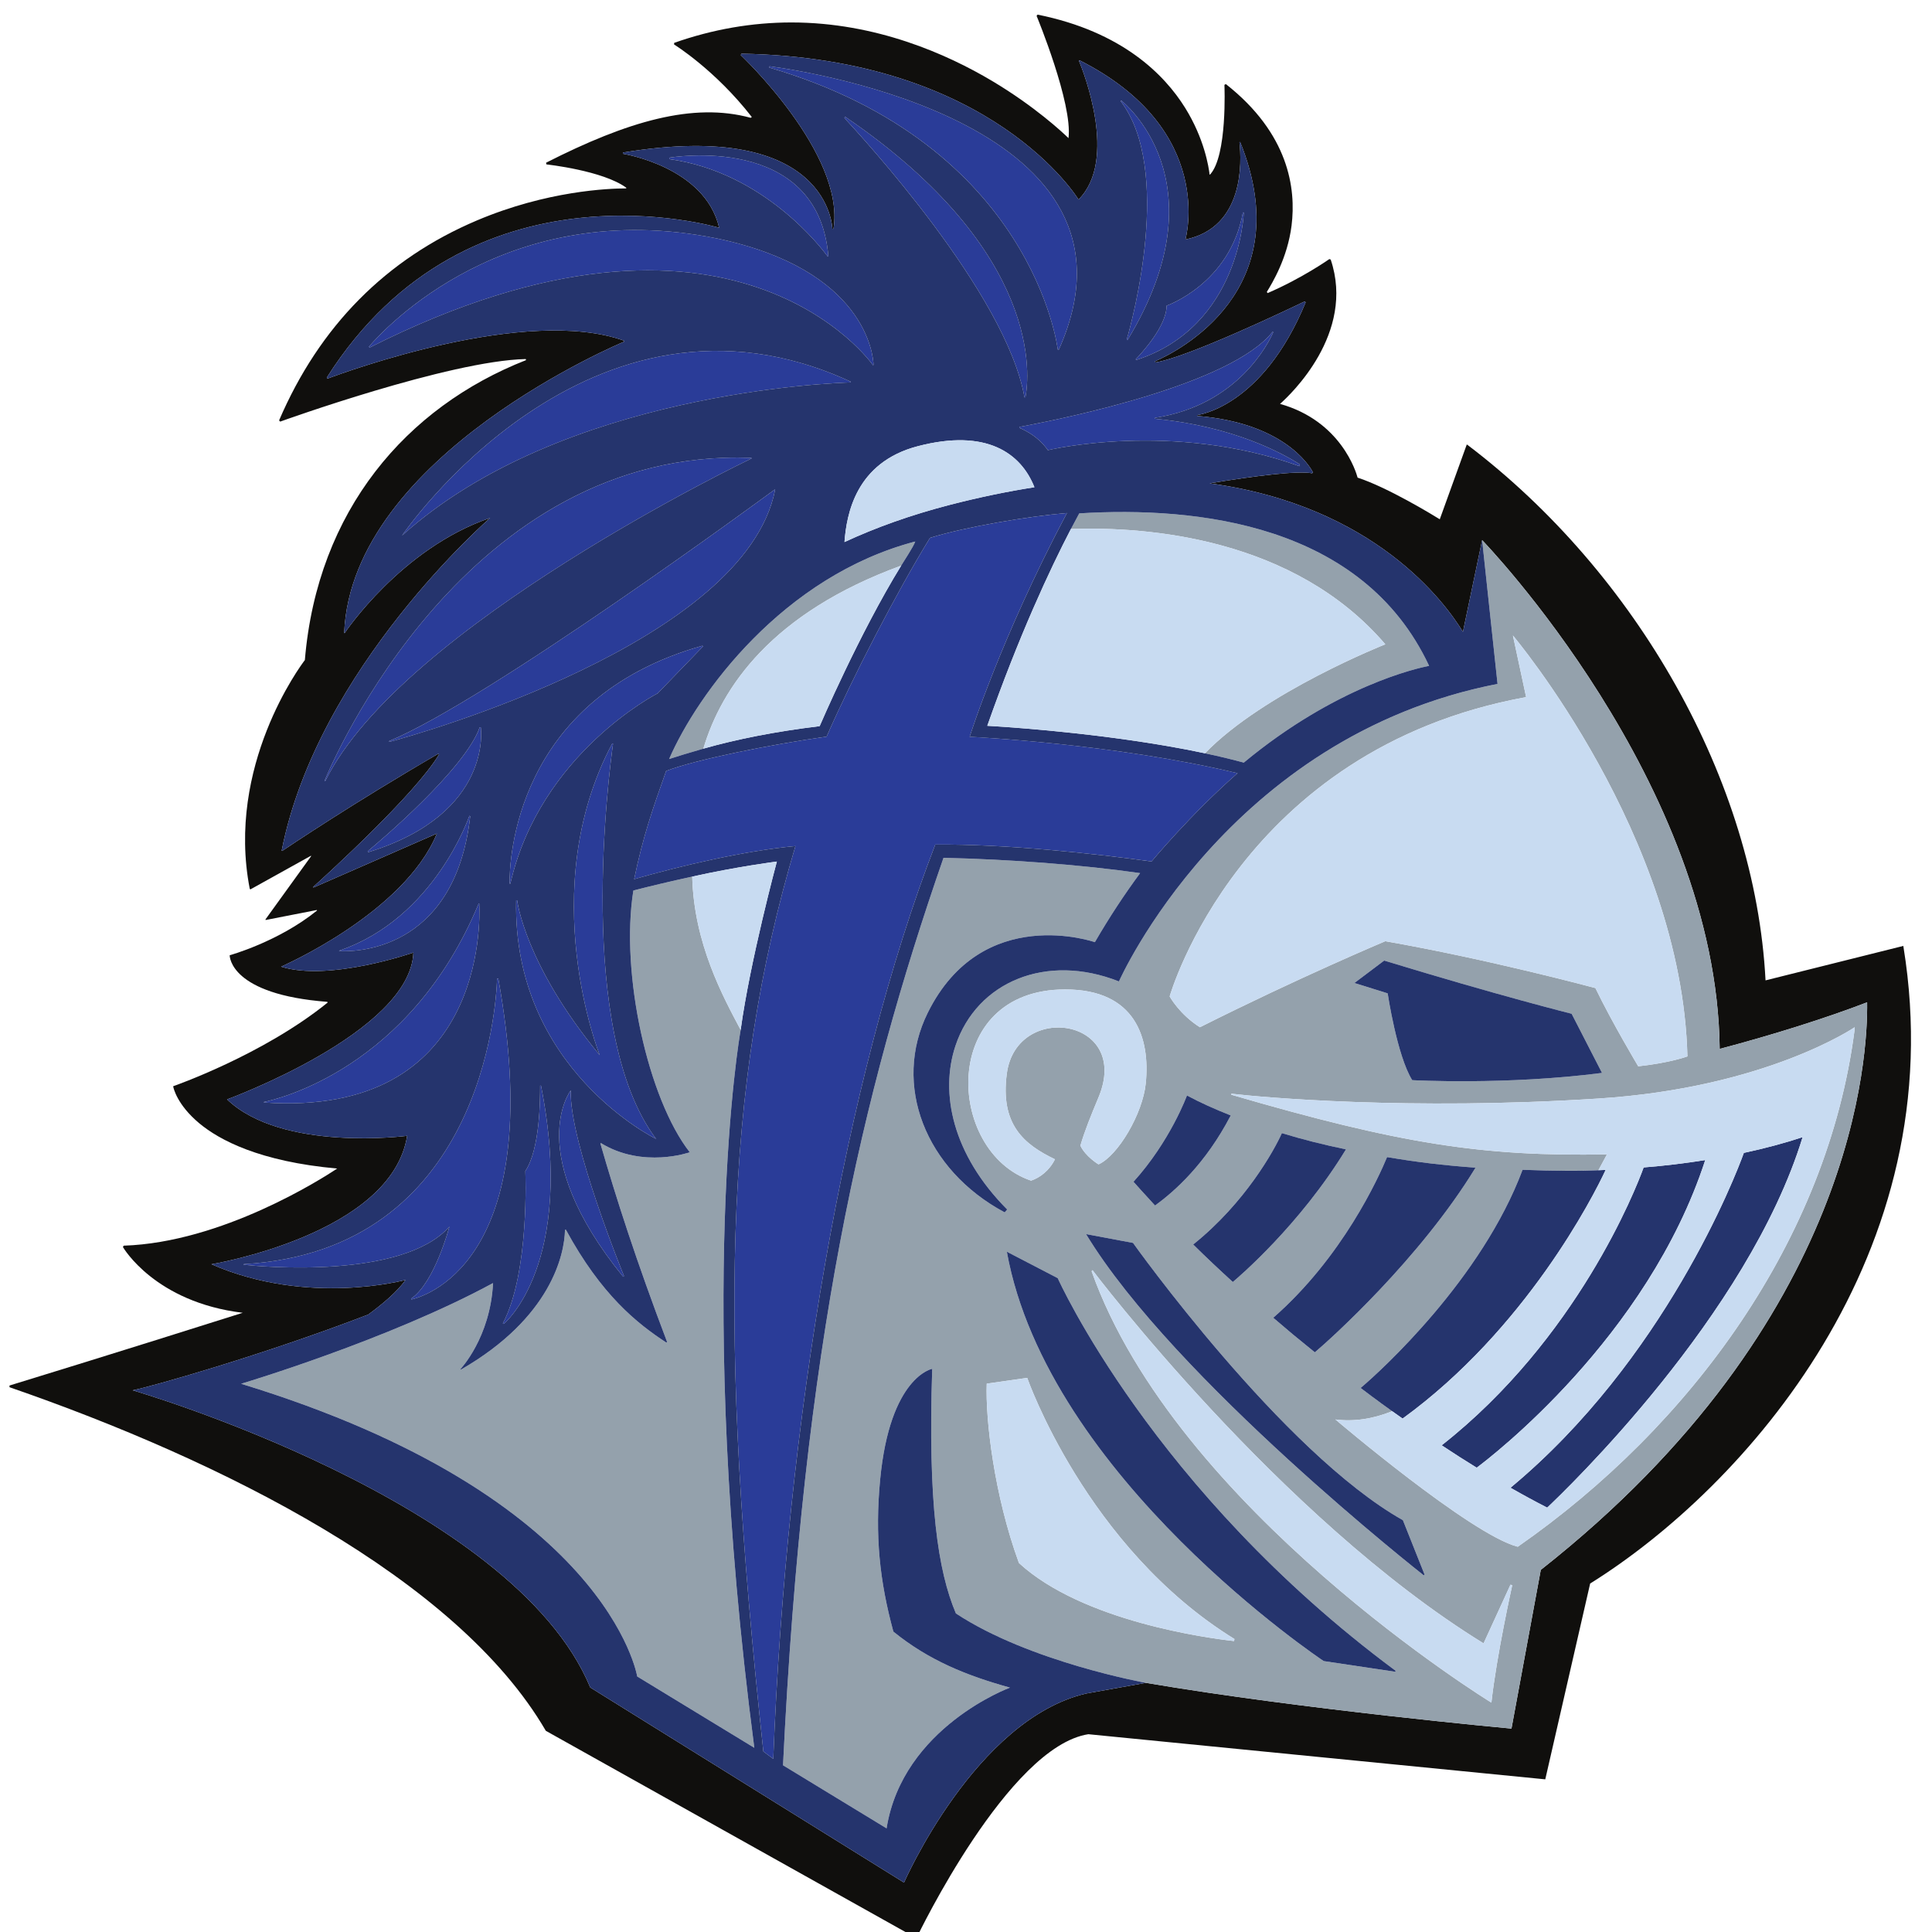<?xml version="1.0" encoding="UTF-8"?>
<svg width="200px" height="200px" viewBox="0 0 200 200" version="1.1" xmlns="http://www.w3.org/2000/svg" xmlns:xlink="http://www.w3.org/1999/xlink">
    <!-- Generator: Sketch 51.3 (57544) - http://www.bohemiancoding.com/sketch -->
    <title>southern-wesleyan</title>
    <desc>Created with Sketch.</desc>
    <defs></defs>
    <g id="southern-wesleyan" stroke="none" stroke-width="1" fill="none" fill-rule="evenodd">
        <g id="southern-wesleyan_BGL" transform="translate(0.985, 0.985)">
            <g id="southern-wesleyan">
                <g id="g10" transform="translate(98.456, 99.938) scale(-1, 1) rotate(-180) translate(-98.456, -99.938) translate(0, 0.223)" fill-rule="nonzero">
                    <g id="g12">
                        <path d="M158.516,38.124 L155.482,21.695 C155.482,21.695 133.908,23.664 117.64,26.431 L111.455,25.325 C99.975,22.645 92.6,5.753 92.6,5.753 L60.119,25.949 C52.072,45.317 12.742,56.716 12.742,56.716 C14.406,57.016 26.309,60.381 37.138,64.558 C38.584,65.616 40.132,66.911 41,68.142 C41,68.142 30.95,65.384 20.9,69.762 C20.9,69.762 39.541,72.844 41.163,83.058 C41.163,83.058 28.235,81.355 22.521,86.828 C22.521,86.828 41.487,93.759 41.81,102.028 C41.81,102.028 33.098,98.989 28.113,100.57 C28.113,100.57 40.839,106.083 44.243,114.351 L31.462,108.758 L31.438,108.824 C32.786,110.039 42.032,118.448 44.466,122.542 L44.373,122.604 C35.61,117.52 28.935,113.025 28.228,112.551 L28.173,112.575 C31.9,131.545 49.754,147.022 49.754,147.022 C40.515,143.861 34.693,135.099 34.693,135.099 L34.645,135.119 C35.424,153.573 63.614,165.263 63.614,165.263 L63.597,165.377 C53.464,168.983 34.911,162.188 32.91,161.439 L32.847,161.553 C47.618,184.842 73.462,177.059 73.462,177.059 C72.002,183.383 63.492,184.72 63.492,184.72 L63.508,184.847 C84.948,188.391 85.18,176.956 85.18,176.956 L85.301,176.953 C86.519,184.737 75.696,194.935 75.696,194.935 L75.769,195.08 C101.832,194.626 110.664,179.977 110.664,179.977 C114.785,184.099 111.147,193.285 110.707,194.347 L110.753,194.404 C124.998,187.226 121.728,175.843 121.728,175.843 C127.848,177.109 127.549,183.915 127.325,185.915 L127.399,185.936 C133.581,170.591 120.945,164.265 118.577,163.23 L118.625,163.119 C122.029,163.663 132.598,168.723 134.078,169.437 L134.176,169.341 C129.677,158.396 122.941,157.671 122.941,157.671 L122.96,157.579 C131.773,156.867 134.515,152.541 134.916,151.768 L134.858,151.643 C133.311,151.933 128.939,151.377 124.233,150.602 C141.339,148.281 148.644,138.211 150.457,135.228 L152.444,144.723 C152.476,144.691 176.749,119.639 177.036,92.056 C182.475,93.488 188.02,95.234 192.3,96.879 C192.369,91.709 191.316,63.964 158.516,38.124 Z M196.061,102.615 L196.047,102.716 L181.783,99.15 C180.708,119.857 168.391,141.331 150.954,154.565 L150.856,154.626 L148.06,146.883 C147.329,147.335 142.674,150.177 139.553,151.194 C139.399,151.777 137.826,157.053 131.524,158.827 C132.572,159.752 139.353,166.124 136.768,173.77 L136.627,173.817 C136.598,173.796 133.819,171.84 130.237,170.297 L130.156,170.42 C130.722,171.341 132.291,173.923 132.715,177.271 C133.203,181.136 132.42,186.817 125.917,191.933 L125.767,191.855 C125.771,191.78 126.083,184.505 124.272,182.559 L124.232,182.568 C124.145,183.325 123.698,186.262 121.698,189.477 C119.566,192.904 115.188,197.359 106.426,199.125 L106.322,198.998 C106.36,198.907 110.068,189.928 109.626,186.339 C108.996,186.95 106.142,189.622 101.709,192.263 C97.069,195.024 89.703,198.314 80.944,198.314 C76.864,198.314 72.781,197.604 68.809,196.202 L68.792,196.036 C68.834,196.01 73.055,193.399 76.841,188.526 L76.726,188.443 C70.767,190.068 63.98,188.082 55.546,183.795 L55.578,183.62 C55.639,183.612 61.435,182.982 63.852,181.201 L63.834,181.134 C62.046,181.134 55.648,180.894 48.385,177.818 C38.981,173.833 32.089,166.869 27.906,157.117 L28.022,156.993 C28.197,157.057 45.497,163.295 53.444,163.47 L53.468,163.357 C41.087,158.493 31.87,147.804 30.574,132.308 C30.144,131.747 22.395,121.351 24.87,108.623 L24.94,108.57 L31.201,112.048 L31.227,112.013 L26.497,105.462 L26.516,105.399 L31.816,106.435 L31.834,106.38 C27.839,103.143 22.792,101.75 22.792,101.75 C22.792,101.584 22.906,97.692 32.899,96.928 L32.933,96.853 C26.214,91.409 16.942,88.192 16.942,88.192 L16.957,88.113 C16.971,88.04 17.324,86.294 19.633,84.365 C21.729,82.615 25.903,80.389 33.921,79.67 C32.311,78.6 22,72.017 11.818,71.686 L11.74,71.545 C11.772,71.489 15.05,65.837 24.141,64.738 C21.854,64.014 10.574,60.448 0,57.209 L0,57.033 C21.955,49.445 46.289,37.296 55.507,21.486 L55.521,21.464 L93.886,0 L93.928,0.09 C94.022,0.286 103.396,19.822 111.678,21.113 L158.981,16.441 L163.627,36.711 C179.567,46.651 201.237,70.837 196.061,102.615 Z" id="path14" fill="#100F0D"></path>
                        <polygon id="path16" fill="#94A0AB" points="152.448 144.734 152.443 144.739 152.445 144.72"></polygon>
                        <path d="M109.463,147.53 C105.437,147.191 98.851,146.079 95.285,144.956 C91.752,139.192 87.304,130.579 84.584,124.384 C78.75,123.564 70.906,121.977 67.973,120.826 C66.561,116.862 65.578,114.039 64.663,109.628 C69.512,111.016 76.013,112.553 81.359,113.055 C73.889,88.016 73.39,62.421 78.037,19.33 L79.064,18.56 C80.423,53.491 86.429,88.798 95.833,113.209 C103.256,113.269 112.321,112.273 118.223,111.459 C118.223,111.459 122.291,116.369 127.123,120.595 C114.333,123.675 99.393,124.363 99.393,124.363 C99.393,124.363 102.615,134.615 109.463,147.53" id="path18" fill="#2A3C98"></path>
                        <path d="M116.583,163.442 L116.642,163.373 C127.42,166.859 127.77,178.641 127.77,178.641 L127.679,178.641 C126.34,171.26 119.781,168.993 119.781,168.993 C119.781,166.865 117.188,164.081 116.583,163.442" id="path20" fill="#2A3C98"></path>
                        <path d="M89.387,162.832 L89.442,162.868 C89.412,163.828 88.654,172.746 73.177,175.965 C51.448,180.342 38.849,166.664 37.211,164.753 L37.271,164.656 C74.942,183.658 89.387,162.832 89.387,162.832" id="path22" fill="#2A3C98"></path>
                        <path d="M87.077,161.129 C59.965,173.655 40.635,145.199 40.635,145.199 C57.187,160.099 85.526,161.005 87.07,161.048 L87.077,161.129" id="path24" fill="#2A3C98"></path>
                        <path d="M48.785,125.341 L48.678,125.35 C47.132,120.988 38.183,113.424 37.077,112.515 L37.136,112.42 C50.12,116.412 48.785,125.341 48.785,125.341" id="path26" fill="#2A3C98"></path>
                        <path d="M84.703,174.082 L84.767,174.101 C83.713,186.99 68.313,184.316 68.313,184.316 L68.313,184.165 C78.136,182.81 84.119,174.876 84.703,174.082" id="path28" fill="#2A3C98"></path>
                        <path d="M76.823,153.184 L76.79,153.243 C47.227,154.361 33.36,121.636 32.607,119.794 L32.674,119.759 C40.617,135.892 76.823,153.184 76.823,153.184" id="path30" fill="#2A3C98"></path>
                        <path d="M79.256,149.942 L79.217,149.962 C77.976,149.05 49.603,128.2 39.297,123.919 L39.318,123.835 C42.355,124.65 76.16,134.152 79.256,149.942" id="path32" fill="#2A3C98"></path>
                        <path d="M62.477,123.642 L62.397,123.675 C54.291,108.434 61.1,91.41 61.1,91.41 C53.319,100.812 52.549,107.442 52.549,107.442 L52.448,107.426 C52.069,89.982 66.936,82.736 66.936,82.736 C58.54,93.883 62.076,120.745 62.477,123.642" id="path34" fill="#2A3C98"></path>
                        <path d="M58.101,87.762 C58.101,87.762 53.082,81.33 63.527,68.467 L63.613,68.547 C63.613,68.547 57.939,82.411 58.101,87.762" id="path36" fill="#2A3C98"></path>
                        <path d="M34.116,102.222 L34.148,102.184 C35.394,102.109 46.07,101.891 47.693,116.139 L47.607,116.191 C47.607,116.191 44.019,105.577 34.116,102.222" id="path38" fill="#2A3C98"></path>
                        <path d="M48.626,107.087 L48.571,107.105 C41.441,89.948 27.589,86.813 26.339,86.563 L26.349,86.506 C49.245,84.944 48.719,105.263 48.626,107.087" id="path40" fill="#2A3C98"></path>
                        <path d="M50.599,99.334 L50.473,99.32 C50.383,96.563 48.89,71.192 24.245,69.773 L24.245,69.71 C26.02,69.52 40.667,68.175 45.537,73.654 C45.537,73.654 43.998,67.818 41.566,66.197 L41.618,66.118 C43.591,66.593 55.737,70.81 50.599,99.334" id="path42" fill="#2A3C98"></path>
                        <path d="M51.771,109.171 L51.847,109.158 C54.94,122.682 67.097,128.863 67.097,128.863 L71.797,133.727 L71.726,133.791 C52.234,128.301 51.736,111.418 51.771,109.171" id="path44" fill="#2A3C98"></path>
                        <path d="M54.929,88.248 C54.932,86.911 54.928,81.705 53.399,79.411 C53.399,79.411 53.858,68.896 51.069,63.637 L51.168,63.588 C51.168,63.588 58.668,69.763 55.02,88.248 L54.929,88.248" id="path46" fill="#2A3C98"></path>
                        <path d="M118.599,157.282 L118.581,157.385 C127.205,158.714 130.359,165.183 130.823,166.25 L130.752,166.288 C126.462,160.853 109.329,157.362 105.31,156.586 C105.064,156.54 104.821,156.498 104.573,156.45 L104.532,156.343 C104.532,156.343 106.335,155.704 107.49,154.036 C107.49,154.036 120.327,157.136 133.53,152.382 L133.581,152.56 C131.875,153.654 126.729,156.516 118.599,157.282" id="path48" fill="#2A3C98"></path>
                        <path d="M108.515,164.454 L108.629,164.454 C119.036,187.709 82.627,193.26 78.687,193.778 L78.643,193.647 C106.044,185.625 108.515,164.454 108.515,164.454" id="path50" fill="#2A3C98"></path>
                        <path d="M86.509,188.55 L86.427,188.429 C88.194,186.508 103.146,170.321 105.072,159.5 L105.167,159.516 C105.547,161.475 107.131,174.499 86.509,188.55" id="path52" fill="#2A3C98"></path>
                        <path d="M115.649,165.466 L115.729,165.427 C125.78,181.964 115.082,190.234 115.082,190.234 L115.026,190.171 C120.426,183.094 116.269,167.589 115.649,165.466" id="path54" fill="#2A3C98"></path>
                        <path d="M93.762,144.582 C80.076,140.989 71.223,128.84 68.282,122.062 C69.047,122.31 70.301,122.704 71.826,123.137 C73.71,129.482 78.907,137.191 92.305,142.084 C92.46,142.363 93.583,144.045 93.762,144.582" id="path56" fill="#94A1AC"></path>
                        <path d="M191.007,94.186 C191.005,94.128 191.004,94.043 190.99,93.94 C188.178,72.345 174.101,53.029 156.131,40.519 C151.242,41.79 137.256,53.695 137.256,53.695 C139.183,53.453 141.142,53.748 143.131,54.55 C142.048,55.321 141.162,55.975 139.866,56.957 C142.016,58.767 152.421,68.266 156.63,79.542 C159.561,79.432 161.821,79.393 164.483,79.497 C164.778,80.037 165.073,80.584 165.369,81.139 C152.531,80.897 143.953,82.214 126.482,87.311 L126.482,87.417 C129.487,87.061 144.866,85.659 164.454,86.915 C181.849,88.03 191.014,94.299 191.014,94.299 C191.014,94.299 191.013,94.258 191.007,94.186 Z M153.404,24.383 C153.404,24.383 120.786,44.382 112.019,69.036 L112.109,69.151 C112.109,69.151 131.44,43.542 152.594,30.517 L155.38,36.591 L155.561,36.54 C155.561,36.54 153.944,29.274 153.404,24.383 Z M143.46,27.575 L136.044,28.683 C136.044,28.683 107.462,47.686 103.242,71.061 L108.51,68.325 C108.51,68.325 118.34,46.33 143.489,27.679 L143.46,27.575 Z M126.766,30.756 C124.159,31.046 111.098,32.77 104.496,38.836 C101.931,45.852 101.018,53.693 101.161,57.402 L105.352,58.001 C105.352,58.001 111.46,40.436 126.804,30.966 L126.766,30.756 Z M109.286,98.211 C116.575,98.211 118.094,93.156 117.623,88.487 C117.308,85.354 114.761,81.015 112.736,80.102 C112.736,80.102 111.396,80.901 110.857,82.041 C111.283,83.524 111.977,85.231 112.729,87.027 C116.178,95.252 104.252,97.012 103.242,89.513 C102.529,84.209 105.038,82.156 108.223,80.629 C107.647,79.461 106.663,78.719 105.749,78.419 C96.884,81.414 96.215,98.211 109.286,98.211 Z M118.586,75.841 C117.757,76.727 116.353,78.302 116.353,78.302 C120.171,82.517 121.889,87.233 121.889,87.233 C123.32,86.47 124.718,85.843 126.421,85.167 C123.799,80.131 120.622,77.326 118.586,75.841 Z M126.635,67.926 C125.13,69.301 123.896,70.464 122.533,71.808 C127.926,76.127 130.928,81.574 131.715,83.337 C133.913,82.665 135.88,82.176 138.348,81.654 C133.559,73.804 127.183,68.384 126.635,67.926 Z M144.244,43.266 L146.48,37.653 L146.409,37.553 C146.409,37.553 120.554,57.846 111.443,72.883 L116.304,71.973 C116.304,71.973 131.716,50.327 144.244,43.266 Z M134.838,60.88 C133.222,62.183 132.336,62.921 130.822,64.225 C138.01,70.519 141.729,78.743 142.604,80.856 C145.761,80.323 148.324,80.015 151.761,79.761 C146.027,70.354 136.737,62.004 135.128,60.647 C135.118,60.655 134.849,60.872 134.838,60.88 Z M164.855,89.57 C154.924,88.283 145.207,88.821 145.207,88.821 C143.631,91.345 142.667,97.805 142.667,97.805 L139.221,98.879 L142.303,101.2 C154.25,97.555 161.71,95.694 161.71,95.694 L164.855,89.57 Z M156.999,128.472 L155.631,134.85 C155.631,134.85 173.124,114.153 173.696,91.281 C173.696,91.281 171.979,90.626 168.605,90.255 C168.605,90.255 165.882,94.804 164.172,98.354 C164.172,98.354 153.166,101.323 142.421,103.205 C142.421,103.205 133.579,99.495 123.229,94.299 C121.094,95.648 120.098,97.488 120.098,97.488 C120.098,97.488 127.367,123.074 156.999,128.472 Z M192.3,96.879 C188.021,95.234 182.475,93.488 177.036,92.056 C176.75,119.639 152.476,144.691 152.444,144.723 L154.039,129.84 C126.021,124.373 114.848,99.038 114.848,99.038 C107.378,102.004 100.157,99.045 97.927,92.388 C96.293,87.509 97.609,81.122 103.279,75.432 L103.022,75.132 C94.775,79.542 91.367,88.367 95.064,95.814 C100.713,107.192 112.357,103.105 112.357,103.105 C113.87,105.717 115.441,108.09 117.041,110.253 C110.956,111.129 103.429,111.685 96.687,111.836 C88.134,87.19 82.194,61.51 80.073,17.897 L90.794,11.368 C92.463,21.85 103.565,25.936 103.565,25.936 C99.099,27.179 95.185,28.74 91.496,31.735 C90.071,36.982 89.574,41.66 90.128,47.477 C91.144,58.141 95.517,58.941 95.517,58.941 C95.06,44.967 96.107,38.018 97.969,33.617 C105.578,28.591 117.64,26.431 117.64,26.431 C133.908,23.664 155.482,21.695 155.482,21.695 L158.517,38.124 C191.316,63.964 192.37,91.709 192.3,96.879 Z" id="path58" fill="#94A1AC"></path>
                        <path d="M75.688,94.022 C73.875,97.442 70.845,102.96 70.674,109.89 C68.599,109.445 66.179,108.87 64.58,108.45 C63.207,99.837 66.115,86.854 70.42,81.356 C70.42,81.356 65.596,79.631 61.219,82.306 L61.168,82.263 C62.777,76.673 64.872,70.15 68.073,61.721 L67.989,61.657 C64.965,63.633 61.258,66.585 57.598,73.332 L57.503,73.327 C57.454,70.762 56.052,64.224 46.749,58.867 L46.673,58.901 C46.673,58.901 49.776,62.156 50.055,67.815 C39.22,61.934 23.977,57.39 23.977,57.39 C62.017,45.772 64.978,27.092 64.978,27.092 L77.101,19.708 C70.938,66.813 75.573,93.389 75.688,94.022" id="path60" fill="#94A1AC"></path>
                        <path d="M142.421,133.941 C142.421,133.941 129.864,128.977 123.754,122.658 C125.133,122.365 126.484,122.045 127.773,121.694 C137.417,129.687 145.87,131.502 146.955,131.709 C140.079,146.391 122.95,148.248 110.739,147.493 C110.476,147.014 110.185,146.467 109.878,145.876 C117.881,146.16 133.012,144.92 142.421,133.941" id="path62" fill="#94A1AC"></path>
                        <path d="M108.51,68.325 L103.242,71.061 C107.462,47.686 136.044,28.683 136.044,28.683 L143.46,27.575 L143.489,27.679 C118.34,46.33 108.51,68.325 108.51,68.325" id="path64" fill="#25346D"></path>
                        <path d="M116.304,71.973 L111.443,72.883 C120.554,57.846 146.409,37.553 146.409,37.553 L146.48,37.653 L144.244,43.266 C131.716,50.327 116.304,71.973 116.304,71.973" id="path66" fill="#25346D"></path>
                        <path d="M139.221,98.879 L142.667,97.805 C142.667,97.805 143.631,91.345 145.207,88.821 C145.207,88.821 154.924,88.283 164.855,89.57 L161.71,95.694 C161.71,95.694 154.25,97.555 142.303,101.2 L139.221,98.879" id="path68" fill="#25346D"></path>
                        <path d="M165.23,79.527 C162.229,79.383 159.832,79.421 156.63,79.542 C152.421,68.266 142.016,58.767 139.866,56.957 C141.563,55.671 142.556,54.95 144.211,53.786 C156.942,63.023 163.972,76.797 165.23,79.527" id="path70" fill="#25346D"></path>
                        <path d="M135.128,60.647 C136.737,62.004 146.027,70.354 151.761,79.761 C148.324,80.015 145.761,80.323 142.604,80.856 C141.729,78.743 138.01,70.519 130.822,64.225 C132.336,62.921 133.222,62.183 134.838,60.88 C134.849,60.872 135.118,60.655 135.128,60.647" id="path72" fill="#25346D"></path>
                        <path d="M138.348,81.654 C135.88,82.176 133.913,82.665 131.715,83.337 C130.928,81.574 127.926,76.127 122.533,71.808 C123.896,70.464 125.13,69.301 126.635,67.926 C127.183,68.384 133.559,73.804 138.348,81.654" id="path74" fill="#25346D"></path>
                        <path d="M121.889,87.233 C121.889,87.233 120.171,82.517 116.353,78.302 C116.353,78.302 117.757,76.727 118.586,75.841 C120.622,77.326 123.799,80.131 126.421,85.167 C124.718,85.843 123.32,86.47 121.889,87.233" id="path76" fill="#25346D"></path>
                        <path d="M78.037,19.33 C73.39,62.421 73.889,88.016 81.359,113.055 C76.013,112.553 69.512,111.016 64.663,109.628 C65.578,114.039 66.561,116.862 67.973,120.826 C70.906,121.977 78.75,123.564 84.584,124.384 C87.304,130.579 91.752,139.192 95.285,144.956 C98.851,146.079 105.437,147.191 109.463,147.53 C102.615,134.615 99.393,124.363 99.393,124.363 C99.393,124.363 114.333,123.675 127.123,120.595 C122.291,116.369 118.223,111.459 118.223,111.459 C112.321,112.273 103.256,113.269 95.833,113.209 C86.429,88.798 80.423,53.491 79.064,18.56 L78.037,19.33 Z M64.978,27.092 C64.978,27.092 62.017,45.772 23.977,57.39 C23.977,57.39 39.22,61.934 50.055,67.815 C49.776,62.156 46.673,58.901 46.673,58.901 L46.749,58.867 C56.052,64.224 57.454,70.762 57.503,73.327 L57.598,73.332 C61.258,66.585 64.965,63.633 67.989,61.657 L68.073,61.721 C64.872,70.15 62.777,76.673 61.168,82.263 L61.219,82.306 C65.596,79.631 70.42,81.356 70.42,81.356 C66.115,86.854 63.207,99.837 64.58,108.45 C66.179,108.87 68.599,109.445 70.674,109.89 C75.286,110.922 79.435,111.451 79.435,111.451 C79.435,111.451 76.654,101.12 75.688,94.022 C75.573,93.389 70.938,66.813 77.101,19.708 L64.978,27.092 Z M24.245,69.71 L24.245,69.773 C48.89,71.192 50.383,96.563 50.473,99.32 L50.599,99.334 C55.737,70.81 43.591,66.593 41.618,66.118 L41.566,66.197 C43.998,67.818 45.537,73.654 45.537,73.654 C40.667,68.175 26.02,69.52 24.245,69.71 Z M26.349,86.506 L26.339,86.563 C27.589,86.813 41.441,89.948 48.571,107.105 L48.626,107.087 C48.719,105.263 49.245,84.944 26.349,86.506 Z M34.148,102.184 L34.116,102.222 C44.019,105.577 47.607,116.191 47.607,116.191 L47.693,116.139 C46.07,101.891 35.394,102.109 34.148,102.184 Z M37.136,112.42 L37.077,112.515 C38.183,113.424 47.132,120.988 48.678,125.35 L48.785,125.341 C48.785,125.341 50.12,116.412 37.136,112.42 Z M39.318,123.835 L39.297,123.919 C49.603,128.2 77.976,149.05 79.217,149.962 L79.256,149.942 C76.16,134.152 42.355,124.65 39.318,123.835 Z M32.674,119.759 L32.607,119.794 C33.36,121.636 47.227,154.361 76.79,153.243 L76.823,153.184 C76.823,153.184 40.617,135.892 32.674,119.759 Z M40.635,145.199 C40.635,145.199 59.965,173.655 87.077,161.129 L87.07,161.048 C85.526,161.005 57.187,160.099 40.635,145.199 Z M37.271,164.656 L37.211,164.753 C38.849,166.664 51.448,180.342 73.177,175.965 C88.654,172.746 89.412,163.828 89.442,162.868 L89.387,162.832 C89.387,162.832 74.942,183.658 37.271,164.656 Z M68.313,184.165 L68.313,184.316 C68.313,184.316 83.713,186.99 84.767,174.101 L84.703,174.082 C84.119,174.876 78.136,182.81 68.313,184.165 Z M78.643,193.647 L78.687,193.778 C82.627,193.26 119.036,187.709 108.629,164.454 L108.515,164.454 C108.515,164.454 106.044,185.625 78.643,193.647 Z M86.427,188.429 L86.509,188.55 C107.131,174.499 105.547,161.475 105.167,159.516 L105.072,159.5 C103.146,170.321 88.194,186.508 86.427,188.429 Z M86.434,144.525 C86.655,147.403 87.589,152.767 94.022,154.446 C101.138,156.304 104.705,153.723 106.099,150.201 C103.331,149.767 100.409,149.168 97.321,148.37 C93.28,147.323 89.667,146.025 86.434,144.525 Z M93.762,144.582 C93.583,144.045 92.46,142.363 92.305,142.084 C87.988,135.086 83.865,125.468 83.865,125.468 C79.256,124.906 75.28,124.119 71.826,123.137 C70.301,122.704 69.047,122.31 68.282,122.062 C71.223,128.84 80.076,140.989 93.762,144.582 Z M51.847,109.158 L51.771,109.171 C51.736,111.418 52.234,128.301 71.726,133.791 L71.797,133.727 L67.097,128.863 C67.097,128.863 54.94,122.682 51.847,109.158 Z M53.399,79.411 C54.928,81.705 54.932,86.911 54.929,88.248 L55.02,88.248 C58.668,69.763 51.168,63.588 51.168,63.588 L51.069,63.637 C53.858,68.896 53.399,79.411 53.399,79.411 Z M63.613,68.547 L63.527,68.467 C53.082,81.33 58.101,87.762 58.101,87.762 C57.939,82.411 63.613,68.547 63.613,68.547 Z M66.936,82.736 C66.936,82.736 52.069,89.982 52.448,107.426 L52.549,107.442 C52.549,107.442 53.319,100.812 61.1,91.41 C61.1,91.41 54.291,108.434 62.397,123.675 L62.477,123.642 C62.076,120.745 58.54,93.883 66.936,82.736 Z M130.752,166.288 L130.823,166.25 C130.359,165.183 127.205,158.714 118.581,157.385 L118.599,157.282 C126.729,156.516 131.875,153.654 133.581,152.56 L133.53,152.382 C120.327,157.136 107.49,154.036 107.49,154.036 C106.335,155.704 104.532,156.343 104.532,156.343 L104.573,156.45 C104.821,156.498 105.064,156.54 105.31,156.586 C109.329,157.362 126.462,160.853 130.752,166.288 Z M115.082,190.234 C115.082,190.234 125.78,181.964 115.729,165.427 L115.649,165.466 C116.269,167.589 120.426,183.094 115.026,190.171 L115.082,190.234 Z M127.679,178.641 L127.77,178.641 C127.77,178.641 127.42,166.859 116.642,163.373 L116.583,163.442 C117.188,164.081 119.781,166.865 119.781,168.993 C119.781,168.993 126.34,171.26 127.679,178.641 Z M146.955,131.709 C145.87,131.502 137.417,129.687 127.773,121.694 C126.484,122.045 125.133,122.365 123.754,122.658 C123.754,122.659 123.755,122.659 123.755,122.659 C119.189,123.63 114.305,124.295 110.255,124.737 C109.387,124.832 108.557,124.916 107.777,124.991 C106.218,125.141 104.856,125.253 103.784,125.333 C102.176,125.453 101.219,125.503 101.219,125.503 C104.489,134.802 107.701,141.701 109.876,145.876 L109.878,145.876 C110.185,146.467 110.476,147.014 110.739,147.493 C122.95,148.248 140.079,146.391 146.955,131.709 Z M95.517,58.941 C95.517,58.941 91.144,58.141 90.128,47.477 C89.574,41.66 90.071,36.982 91.496,31.735 C95.185,28.74 99.099,27.179 103.565,25.936 C103.565,25.936 92.463,21.85 90.794,11.368 L80.073,17.897 C82.194,61.51 88.134,87.19 96.687,111.836 C103.429,111.685 110.956,111.129 117.041,110.253 C115.441,108.09 113.87,105.717 112.357,103.105 C112.357,103.105 100.713,107.192 95.064,95.814 C91.367,88.367 94.775,79.542 103.022,75.132 L103.279,75.432 C97.609,81.122 96.293,87.509 97.927,92.388 C100.157,99.045 107.378,102.004 114.848,99.038 C114.848,99.038 126.021,124.373 154.039,129.84 L152.444,144.724 L150.457,135.228 C148.645,138.211 141.339,148.281 124.234,150.602 C128.94,151.377 133.311,151.933 134.858,151.643 L134.916,151.768 C134.515,152.541 131.774,156.867 122.96,157.579 L122.941,157.671 C122.941,157.671 129.677,158.396 134.177,169.341 L134.078,169.437 C132.599,168.723 122.029,163.663 118.625,163.119 L118.578,163.23 C120.945,164.265 133.582,170.591 127.4,185.936 L127.325,185.915 C127.55,183.915 127.848,177.109 121.728,175.843 C121.728,175.843 124.998,187.226 110.753,194.404 L110.707,194.347 C111.147,193.285 114.785,184.099 110.664,179.977 C110.664,179.977 101.833,194.626 75.769,195.08 L75.696,194.935 C75.696,194.935 86.52,184.737 85.301,176.953 L85.18,176.956 C85.18,176.956 84.948,188.391 63.508,184.847 L63.492,184.72 C63.492,184.72 72.002,183.383 73.462,177.059 C73.462,177.059 47.618,184.842 32.847,161.553 L32.91,161.439 C34.911,162.188 53.464,168.983 63.597,165.377 L63.614,165.263 C63.614,165.263 35.424,153.573 34.645,135.119 L34.693,135.099 C34.693,135.099 40.515,143.861 49.755,147.022 C49.755,147.022 31.9,131.545 28.173,112.575 L28.228,112.551 C28.935,113.025 35.611,117.52 44.373,122.604 L44.466,122.542 C42.032,118.448 32.786,110.039 31.438,108.824 L31.462,108.758 L44.243,114.351 C40.839,106.083 28.113,100.57 28.113,100.57 C33.099,98.989 41.81,102.028 41.81,102.028 C41.487,93.759 22.521,86.828 22.521,86.828 C28.235,81.355 41.163,83.058 41.163,83.058 C39.541,72.844 20.9,69.762 20.9,69.762 C30.95,65.384 41,68.142 41,68.142 C40.132,66.911 38.584,65.616 37.138,64.558 C26.309,60.381 14.406,57.016 12.742,56.716 C12.742,56.716 52.072,45.317 60.12,25.949 L92.6,5.753 C92.6,5.753 99.975,22.645 111.456,25.325 L117.64,26.431 C117.64,26.431 105.578,28.591 97.969,33.617 C96.107,38.018 95.06,44.967 95.517,58.941 Z" id="path78" fill="#25346D"></path>
                        <path d="M175.542,80.548 C173.404,80.21 171.492,79.974 169.164,79.785 C168.353,77.515 162.25,62.021 148.257,51.02 C149.612,50.12 150.582,49.503 151.882,48.701 C153.279,49.74 169.572,62.175 175.542,80.548" id="path80" fill="#25346D"></path>
                        <path d="M179.537,81.292 C178.688,78.91 171.298,59.837 155.38,46.627 C156.688,45.881 157.959,45.191 159.18,44.568 C160.962,46.244 179.962,64.422 185.62,82.921 C183.75,82.302 181.712,81.758 179.537,81.292" id="path82" fill="#25346D"></path>
                        <path d="M105.749,78.419 C106.663,78.719 107.647,79.461 108.223,80.629 C105.038,82.156 102.529,84.209 103.242,89.513 C104.252,97.012 116.178,95.252 112.729,87.027 C111.977,85.231 111.283,83.524 110.857,82.041 C111.396,80.901 112.736,80.102 112.736,80.102 C114.761,81.015 117.308,85.354 117.623,88.487 C118.094,93.156 116.575,98.211 109.286,98.211 C96.215,98.211 96.884,81.414 105.749,78.419" id="path84" fill="#C8DBF1"></path>
                        <path d="M120.098,97.488 C120.098,97.488 121.094,95.648 123.229,94.299 C133.579,99.495 142.421,103.205 142.421,103.205 C153.166,101.323 164.172,98.354 164.172,98.354 C165.882,94.804 168.605,90.255 168.605,90.255 C171.979,90.626 173.696,91.281 173.696,91.281 C173.124,114.153 155.631,134.85 155.631,134.85 L156.999,128.472 C127.367,123.074 120.098,97.488 120.098,97.488" id="path86" fill="#C8DBF1"></path>
                        <path d="M105.352,58.001 L101.161,57.402 C101.018,53.693 101.931,45.852 104.496,38.836 C111.098,32.77 124.159,31.046 126.766,30.756 L126.804,30.966 C111.46,40.436 105.352,58.001 105.352,58.001" id="path88" fill="#C8DBF1"></path>
                        <path d="M152.594,30.517 C131.44,43.542 112.109,69.151 112.109,69.151 L112.019,69.036 C120.786,44.382 153.404,24.383 153.404,24.383 C153.944,29.274 155.561,36.54 155.561,36.54 L155.38,36.591 L152.594,30.517" id="path90" fill="#C8DBF1"></path>
                        <path d="M123.755,122.659 C129.865,128.977 142.421,133.941 142.421,133.941 C133.011,144.921 117.879,146.16 109.876,145.876 C107.701,141.701 104.489,134.802 101.219,125.503 C101.219,125.503 113.319,124.878 123.755,122.659" id="path92" fill="#C8DBF1"></path>
                        <path d="M71.826,123.137 C75.28,124.119 79.256,124.906 83.865,125.468 C83.865,125.468 87.988,135.086 92.305,142.084 C78.907,137.191 73.71,129.482 71.826,123.137" id="path94" fill="#C8DBF1"></path>
                        <path d="M94.022,154.446 C87.589,152.767 86.655,147.403 86.434,144.525 C89.667,146.025 93.28,147.323 97.321,148.37 C100.409,149.168 103.331,149.767 106.099,150.201 C104.705,153.723 101.138,156.304 94.022,154.446" id="path96" fill="#C8DBF1"></path>
                        <path d="M75.688,94.022 C76.654,101.12 79.435,111.451 79.435,111.451 C79.435,111.451 75.286,110.922 70.674,109.89 C70.845,102.96 73.875,97.442 75.688,94.022" id="path98" fill="#C8DBF1"></path>
                        <path d="M159.18,44.568 C157.959,45.191 156.688,45.881 155.38,46.627 C171.298,59.837 178.688,78.91 179.537,81.292 C181.712,81.758 183.75,82.302 185.62,82.921 C179.962,64.422 160.962,46.244 159.18,44.568 Z M148.257,51.02 C162.25,62.021 168.353,77.515 169.164,79.785 C171.492,79.974 173.404,80.21 175.542,80.548 C169.572,62.175 153.279,49.74 151.882,48.701 C150.582,49.503 149.612,50.12 148.257,51.02 Z M164.454,86.915 C144.866,85.659 129.487,87.061 126.482,87.417 L126.482,87.311 C143.953,82.214 152.531,80.897 165.369,81.139 C165.073,80.584 164.778,80.037 164.483,79.497 C164.73,79.506 164.975,79.515 165.23,79.527 C163.972,76.797 156.942,63.023 144.211,53.786 C143.82,54.061 143.467,54.31 143.131,54.55 C141.142,53.748 139.183,53.453 137.256,53.695 C137.256,53.695 151.242,41.79 156.131,40.519 C174.101,53.029 188.178,72.345 190.99,93.94 C191.004,94.043 191.005,94.128 191.007,94.186 C191.013,94.258 191.014,94.299 191.014,94.299 C191.014,94.299 181.849,88.03 164.454,86.915 Z" id="path100" fill="#C8DBF1"></path>
                    </g>
                </g>
            </g>
        </g>
    </g>
</svg>